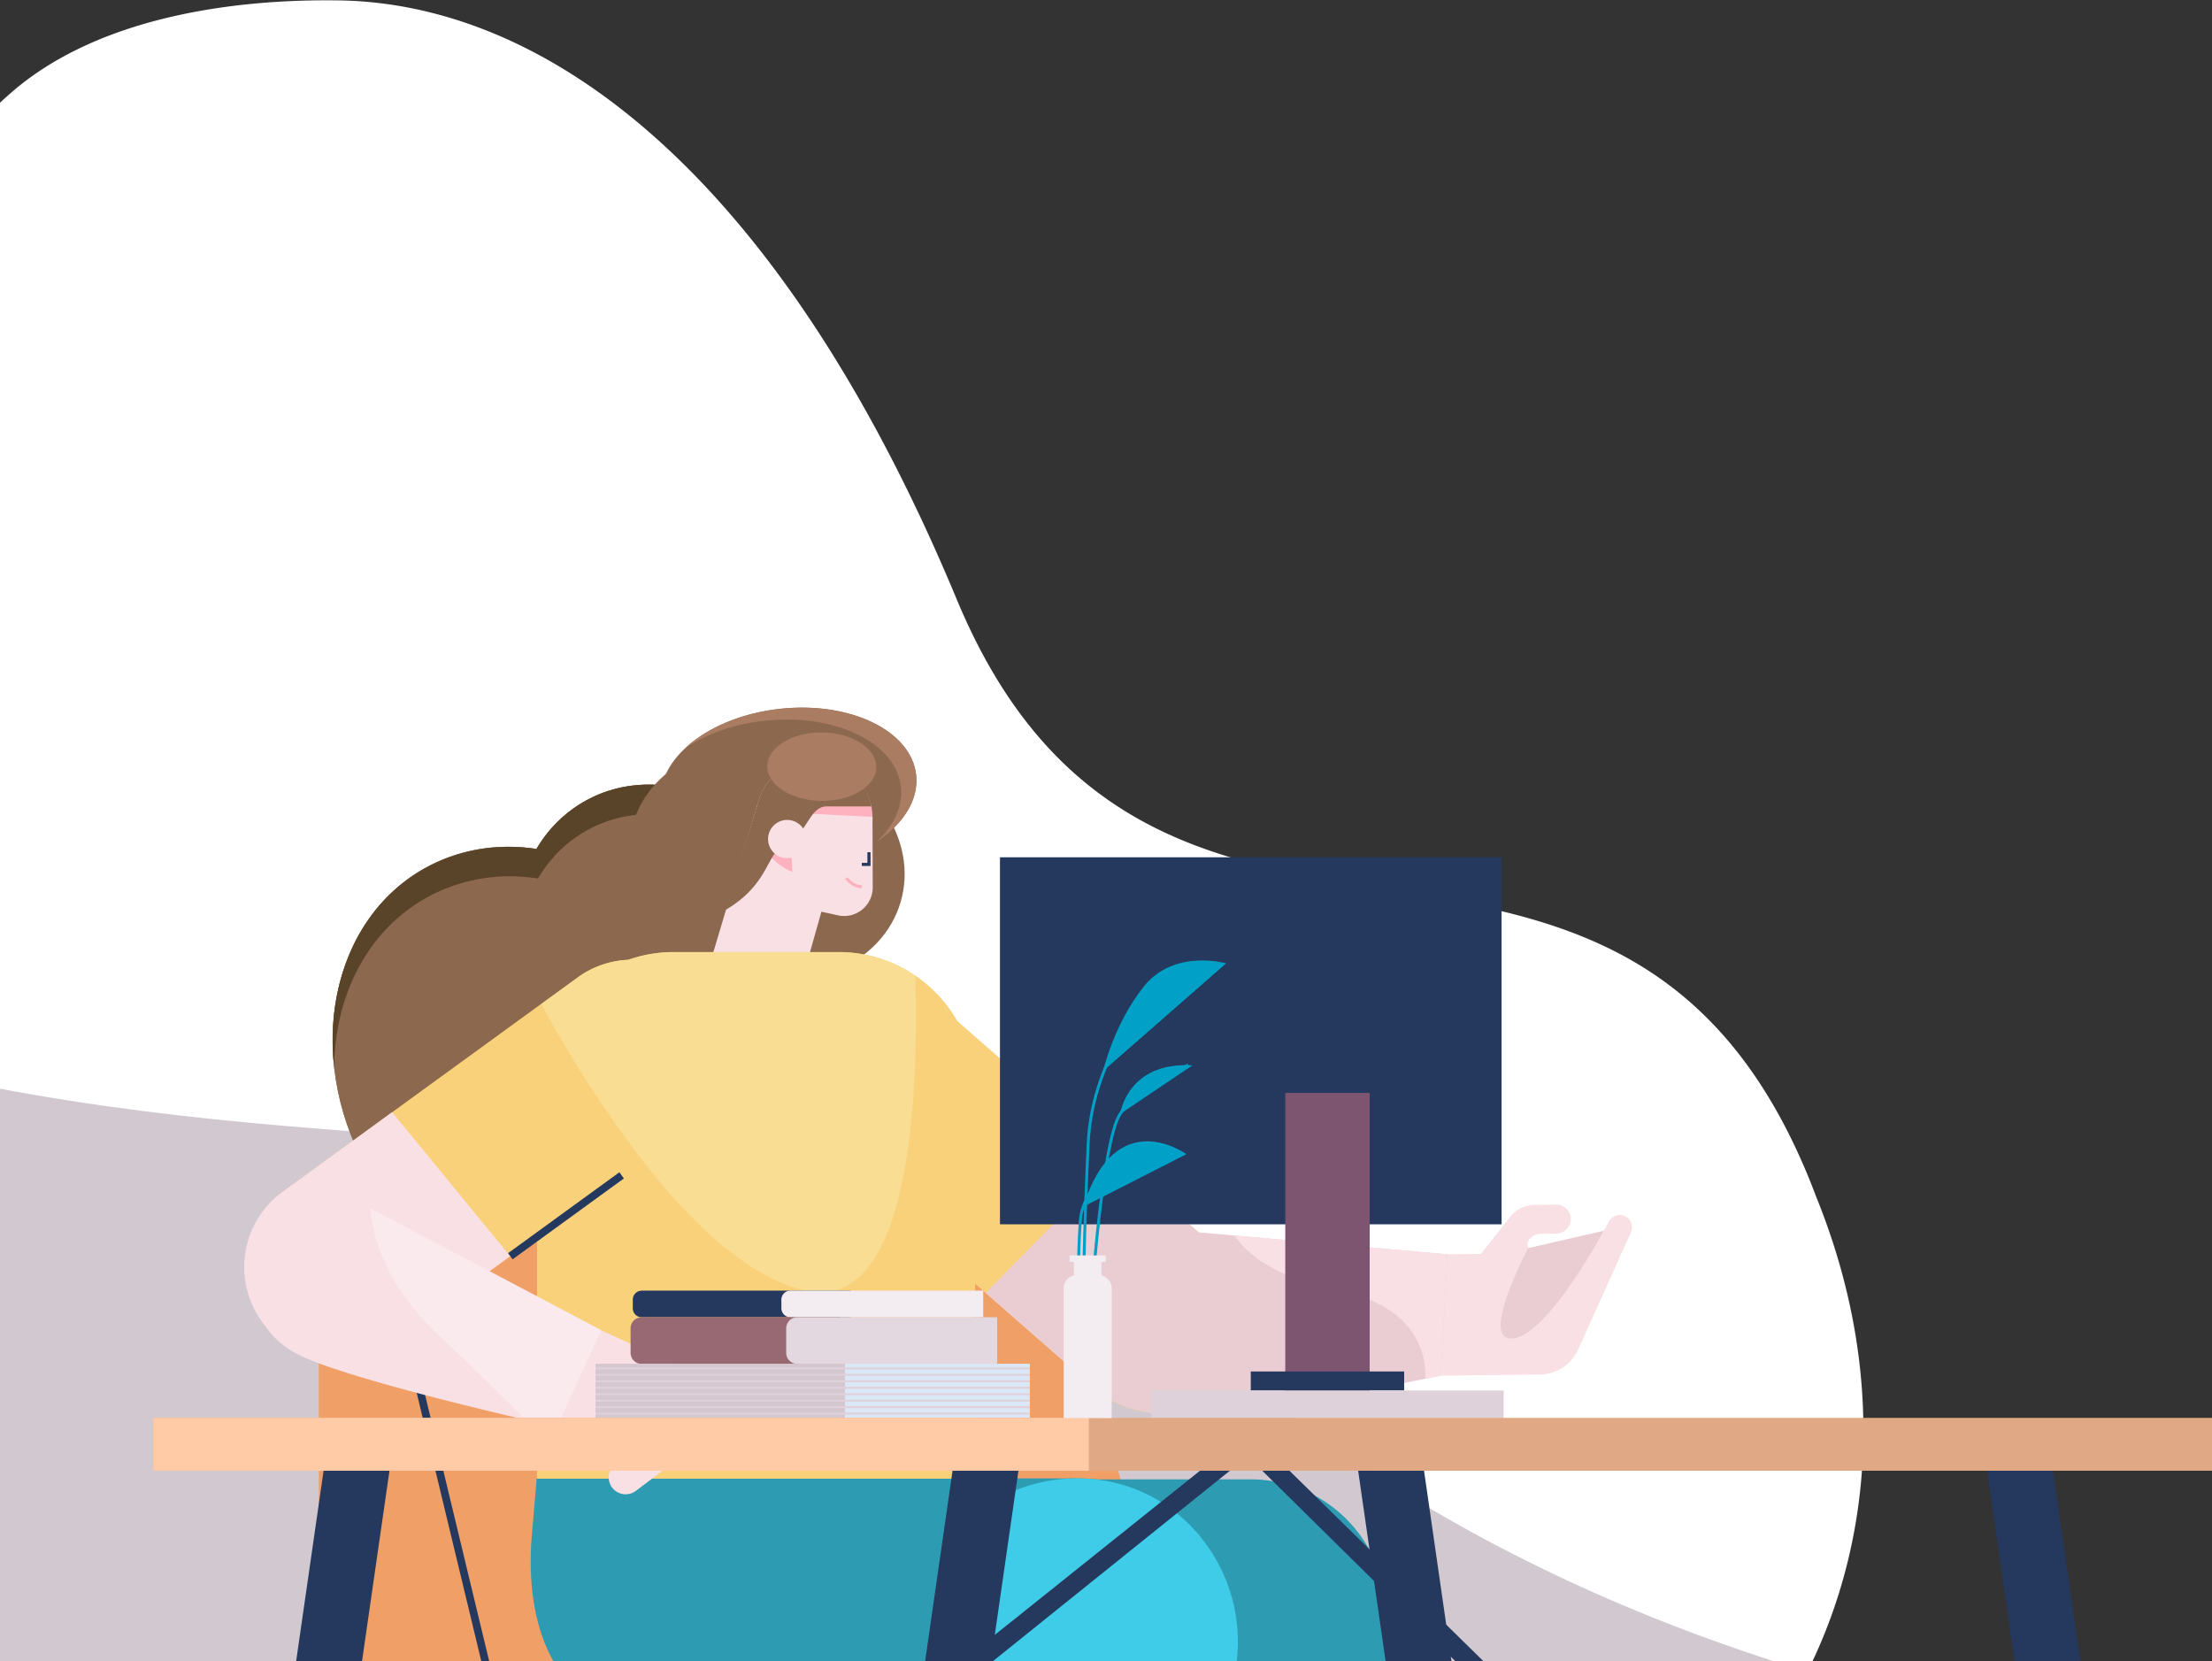 <svg xmlns="http://www.w3.org/2000/svg" xmlns:xlink="http://www.w3.org/1999/xlink" width="823" height="618" viewBox="0 0 823 618">
  <rect x="0" y="0" width="823" height="618" fill="#333333" stroke="none"/>
  <defs>
    <clipPath id="clip-iamge_login">
      <rect width="823" height="618"/>
    </clipPath>
  </defs>
  <g id="iamge_login" clip-path="url(#clip-iamge_login)">
    <path id="Path_10443" data-name="Path 10443" d="M1112.77,556.96c-1.015,1.716-2.073,3.4-3.166,5.08-41.9,64.2-139.364,104.074-303.736,82.971-93.329-12.552-133.076,33.488-171.563,80.647-.658.814-1.316,1.628-1.985,2.442-40.3,49.453-80.207,99.043-179.98,82.559-105.772-14.709-171.05-90.247-181.151-170.894-.123-.981-.234-1.971-.335-2.952-5.674-52.287,11.863-106.427,56.6-147.3,27.026-24.682,65.424-37.793,105.058-37.382a219.041,219.041,0,0,0,35.633-2.324c2.6-.4,5.118-.843,7.57-1.344,50.495-10.149,73.763-40.323,88.033-77.146.335-.873.669-1.746.992-2.628,32.767-87.815,17.615-211.07,195.756-192.939,159.41,10.336,289.97,81.907,347.354,171.605.569.9,1.137,1.8,1.695,2.707A253.638,253.638,0,0,1,1142.91,429.8c.357,1.569.681,3.138.982,4.707C1152.008,476.162,1133.117,522.824,1112.77,556.96Z" transform="translate(199.866 1242.313) rotate(-120)" fill="#fff"/>
    <g id="Group_16759" data-name="Group 16759" transform="translate(-105.417 84.59)">
      <g id="Layer_4" data-name="Layer 4" transform="translate(105.417 320.41)">
        <path id="Path_11598" data-name="Path 11598" d="M0,1083.107c34.529,6.557,71.011,10.911,107.079,13.957,86.445,7.3,178.989,9.25,251.6,35.041,59.821,21.247,97.006,55.6,140.391,85.984,43.413,30.405,98.812,58.045,160.926,78.018H0Z" transform="translate(0 -1083.107)" fill="#d1c9cf"/>
      </g>
    </g>
    <g id="Group_16764" data-name="Group 16764" transform="translate(-1699.572 -1027.658)">
      <g id="Group" transform="translate(1923.851 1255.66) rotate(45)">
        <ellipse id="Oval" cx="87.251" cy="73.177" rx="87.251" ry="73.177" transform="matrix(-0.96, -0.281, 0.281, -0.96, 167.453, 232.724)" fill="#8c684e"/>
        <ellipse id="Oval-2" data-name="Oval" cx="66.648" cy="55.899" rx="66.648" ry="55.899" transform="matrix(-0.96, -0.281, 0.281, -0.96, 157.211, 144.78)" fill="#8c684e"/>
        <ellipse id="Oval-3" data-name="Oval" cx="87.251" cy="73.177" rx="87.251" ry="73.177" transform="matrix(-0.96, -0.281, 0.281, -0.96, 167.453, 232.724)" fill="#8c684e"/>
        <ellipse id="Oval-4" data-name="Oval" cx="66.648" cy="55.899" rx="66.648" ry="55.899" transform="matrix(-0.96, -0.281, 0.281, -0.96, 157.211, 144.78)" fill="#8c684e"/>
      </g>
      <path id="Path" d="M31.025,174.811c-18.939-19.2-27.534-45.117-20.335-69.6A63.848,63.848,0,0,1,30.629,74.692c1.35-1.171,2.742-2.284,4.19-3.348A49.516,49.516,0,0,1,33.192,59.68a47.362,47.362,0,0,1,1.949-14.25C43.848,15.788,79.555.148,114.9,10.5a77.178,77.178,0,0,1,25.455,12.873,75.452,75.452,0,0,0-33.613-20.18C71.405-7.159,35.682,8.489,26.974,38.122a48.467,48.467,0,0,0-.321,25.905A64.886,64.886,0,0,0,2.524,97.9c-8.158,27.727,3.984,57.345,28.5,76.911Z" transform="translate(1925.578 1279.397) rotate(45)" fill="#59442a"/>
      <ellipse id="Oval-5" data-name="Oval" cx="51.866" cy="43.422" rx="51.866" ry="43.422" transform="matrix(-0.96, -0.281, 0.281, -0.96, 2022.469, 1404.88)" fill="#8c684e"/>
      <ellipse id="Oval-6" data-name="Oval" cx="29.984" cy="47.765" rx="29.984" ry="47.765" transform="translate(1948.75 1356.203) rotate(-96.28)" fill="#8c684e"/>
      <path id="Path-2" data-name="Path" d="M0,14.949C7.735,9.824,17.943,6.138,29.361,4.887c26.194-2.877,48.957,8.133,50.75,24.6C80.93,36.848,77.426,44.033,70.976,50c9.994-6.621,15.847-15.661,14.816-24.947C83.983,8.59,61.236-2.42,35.042.457,20.546,2.051,8.005,7.56,0,14.949Z" transform="translate(1954.642 1290.893)" fill="#aa7c62"/>
      <g id="Group_16763" data-name="Group 16763" transform="translate(1964.865 1310.189)">
        <g id="Group_16692" data-name="Group 16692" transform="translate(0 17.05)">
          <path id="Path_11767" data-name="Path 11767" d="M858.919,821.975l29.625,22.465,19.824-70.23-33-7.247Z" transform="translate(-858.919 -766.964)" fill="#f9e0e5"/>
        </g>
        <g id="Group_16694" data-name="Group 16694" transform="translate(15.94 0.005)">
          <path id="Path_11769" data-name="Path 11769" d="M921.4,728.843a21.694,21.694,0,1,0,16.536,25.842A21.694,21.694,0,0,0,921.4,728.843Z" transform="translate(-895.044 -728.333)" fill="#feb2bf"/>
        </g>
        <g id="Group_16695" data-name="Group 16695" transform="translate(28.488 19.805)">
          <path id="Path_11770" data-name="Path 11770" d="M923.481,773.208l1.585,34.573,16.688,3.665a10.647,10.647,0,0,0,12.652-10.257l-.078-26.43Z" transform="translate(-923.481 -773.208)" fill="#f9e0e5"/>
        </g>
        <g id="Group_16696" data-name="Group 16696" transform="translate(4.417)">
          <path id="Path_11771" data-name="Path 11771" d="M915.47,728.832a21.7,21.7,0,0,0-25.84,16.549L877.6,784.445c16.757-9.766,15.3-21.354,22.284-24.405,8.482-3.7,8.93-14.36,15.737-14.264H932.1A21.152,21.152,0,0,0,915.47,728.832Z" transform="translate(-877.599 -728.323)" fill="#8c684e"/>
        </g>
        <g id="Group_16697" data-name="Group 16697" transform="translate(20.473 22.486)">
          <path id="Path_11772" data-name="Path 11772" d="M913.957,779.45a7.113,7.113,0,1,0,5.421,8.473A7.112,7.112,0,0,0,913.957,779.45Z" transform="translate(-905.317 -779.283)" fill="#f9e0e5"/>
        </g>
        <g id="Group_16704" data-name="Group 16704" transform="translate(49.16 34.496)">
          <g id="Group_16701" data-name="Group 16701" transform="translate(6.193)">
            <g id="Group_16700" data-name="Group 16700">
              <path id="Path_11774" data-name="Path 11774" d="M986.45,810.465h-2.085v1.151H987.6V806.5H986.45Z" transform="translate(-984.365 -806.5)" fill="#25385e"/>
            </g>
          </g>
          <g id="Group_16703" data-name="Group 16703" transform="translate(0 9.297)">
            <g id="Group_16702" data-name="Group 16702">
              <path id="Path_11775" data-name="Path 11775" d="M971.262,827.57l-.93.677c.1.141,2.548,3.454,6.192,3.454v-1.15C973.471,830.55,971.283,827.6,971.262,827.57Z" transform="translate(-970.331 -827.57)" fill="#feb2bf"/>
            </g>
          </g>
        </g>
      </g>
      <g id="Group_16674" data-name="Group 16674" transform="translate(1818.196 1467.667)">
        <path id="Path_11751" data-name="Path 11751" d="M529.237,1085.656v177.993H845.875l-48.252-177.993Z" transform="translate(-529.237 -1085.656)" fill="#f09f67"/>
      </g>
      <g id="Group_16675" data-name="Group 16675" transform="translate(1836.175 1468.585)">
        <path id="Path_11752" data-name="Path 11752" d="M569.983,1088.4l42.475,176.408h2.934l-42.634-177.075Z" transform="translate(-569.983 -1087.737)" fill="#25385e"/>
      </g>
      <g id="Group_16676" data-name="Group 16676" transform="translate(2039.056 1577.631)">
        <path id="Path_11753" data-name="Path 11753" d="M1093.469,1334.934c-.895-.048-1.789-.065-2.7-.065a61.35,61.35,0,0,0-61.019,68.028h120.266C1154.109,1369.038,1129.225,1336.485,1093.469,1334.934Z" transform="translate(-1029.372 -1334.869)" fill="#2d9cb3"/>
      </g>
      <g id="Group_16677" data-name="Group 16677" transform="translate(2041.287 1577.984)">
        <path id="Path_11754" data-name="Path 11754" d="M1157.914,1335.667H1034.379l48.612,67.676h136.545l-14.947-36.389A50.458,50.458,0,0,0,1157.914,1335.667Z" transform="translate(-1034.379 -1335.667)" fill="#2d9cb3"/>
      </g>
      <g id="Group_16678" data-name="Group 16678" transform="translate(1897.022 1577.635)">
        <path id="Path_11755" data-name="Path 11755" d="M709.884,1334.877l-2.048,24.286c-.962,17.384,1.845,32.4,8.28,43.739H909.353v-68.025Z" transform="translate(-707.652 -1334.877)" fill="#2d9cb3"/>
      </g>
      <g id="Group_16679" data-name="Group 16679" transform="translate(2047.907 1577.631)">
        <path id="Path_11756" data-name="Path 11756" d="M1104.674,1334.934c-.895-.048-1.79-.065-2.7-.065a60.889,60.889,0,0,0-41.8,16.411l-7.563,18.46s-6.2,17.081-1.3,33.157h109.912C1165.314,1369.038,1140.429,1336.485,1104.674,1334.934Z" transform="translate(-1049.424 -1334.869)" fill="#3fcce8"/>
      </g>
      <g id="Group_16680" data-name="Group 16680" transform="translate(1790.548 1384.685)">
        <path id="Path_11757" data-name="Path 11757" d="M610.77,897.235c-.488,0-.975.016-1.464.033a34.306,34.306,0,0,0-18.914,6.636l-13.484,9.808-55.414,40.27-40.759,29.634a34.576,34.576,0,0,0,40.841,55.8l43.833-31.862,9.9-7.206,39.2-28.479,16.72-12.166a34.577,34.577,0,0,0-20.461-62.472Z" transform="translate(-466.578 -897.235)" fill="#f9d17a"/>
      </g>
      <g id="Group_16688" data-name="Group 16688" transform="translate(1993.379 1394.531)">
        <g id="Group_16681" data-name="Group 16681">
          <path id="Path_11758" data-name="Path 11758" d="M1085.2,1017.539l-37.915-33.2-64.082-56.1a34.579,34.579,0,0,0-45.725,51.886l61.234,53.6,40.766,35.688a34.574,34.574,0,1,0,45.722-51.873Z" transform="translate(-925.775 -919.602)" fill="#f9d17a"/>
        </g>
        <g id="Group_16686" data-name="Group 16686" transform="translate(109.241 81.266)">
          <g id="Group_16682" data-name="Group 16682" transform="translate(132.468)">
            <path id="Path_11759" data-name="Path 11759" d="M1540.638,1107.644h0a4.607,4.607,0,0,0-4.133,2.734,19.372,19.372,0,0,1-17.419,11.37l-9.476.109a3.187,3.187,0,0,1-2.54-5.161,5.394,5.394,0,0,1,4.176-2.056l5.675-.065a5.554,5.554,0,0,0,5.547-4.932,5.4,5.4,0,0,0-5.441-5.866l-8,.092a11.819,11.819,0,0,0-9.143,4.5l-10.818,13.725-15.509.179.521,45.12,36.928-.425a15.791,15.791,0,0,0,14.215-9.3l19.632-43.575A4.569,4.569,0,0,0,1540.638,1107.644Z" transform="translate(-1473.56 -1103.777)" fill="#f9e0e5"/>
          </g>
          <g id="Group_16683" data-name="Group 16683" transform="translate(155.293 9.717)">
            <path id="Path_11760" data-name="Path 11760" d="M1529.905,1165.858c13.026-1.338,33.713-40.06,33.713-40.06l-28.065,6.431S1516.881,1167.2,1529.905,1165.858Z" transform="translate(-1525.289 -1125.798)" fill="#eacdd3"/>
          </g>
          <g id="Group_16684" data-name="Group 16684" transform="translate(0 9.526)">
            <path id="Path_11761" data-name="Path 11761" d="M1223.526,1126.782a.636.636,0,0,0-.163-.016l-1.48-.13c-.065-.016-.114,0-.129-.016-.05.016-.066,0-.066,0l-14.182-1.253a34.557,34.557,0,0,0-34.156,34.969c.2,19.094,12.556,34.415,34.952,34.171,22.592-.261,75.029-10.409,92.35-13.89,3.595-.716,5.677-1.155,5.677-1.155v-.049l2.521-45.1-79.322-6.994Z" transform="translate(-1173.348 -1125.367)" fill="#eacdd3"/>
          </g>
          <g id="Group_16685" data-name="Group 16685" transform="translate(56.18 11.479)">
            <path id="Path_11762" data-name="Path 11762" d="M1339.036,1150.122c31.227,6.147,33.066,26.153,32.757,32.967,3.594-.715,5.677-1.155,5.677-1.155v-.049l2.521-45.1-79.322-6.993C1305.044,1136.117,1315.323,1145.454,1339.036,1150.122Z" transform="translate(-1300.668 -1129.791)" fill="#f9e0e5"/>
          </g>
        </g>
        <g id="Group_16687" data-name="Group 16687" transform="translate(72.938 64.733)">
          <path id="Path_11763" data-name="Path 11763" d="M1177.563,1099.511l-37.916-33.2-48.573,49.388,40.766,35.688a34.573,34.573,0,1,0,45.722-51.873Z" transform="translate(-1091.075 -1066.307)" fill="#eacdd3"/>
        </g>
      </g>
      <g id="Group_16689" data-name="Group 16689" transform="translate(1899.379 1381.816)">
        <path id="Path_11764" data-name="Path 11764" d="M853.741,899.6a50.612,50.612,0,0,0-28.576-8.782h-61.3a50.825,50.825,0,0,0-50.86,50.875V1086.76H876.024V941.7A50.828,50.828,0,0,0,853.741,899.6Z" transform="translate(-713.005 -890.822)" fill="#f9d17a"/>
      </g>
      <g id="Group_16690" data-name="Group 16690" transform="translate(1900.971 1381.875)">
        <path id="Path_11765" data-name="Path 11765" d="M827.185,890.822h-61.3a50.728,50.728,0,0,0-16.867,2.862A34.3,34.3,0,0,0,730.1,900.32l-13.484,9.808q1.928,3.537,4.31,7.742a430.233,430.233,0,0,0,33.293,50.419c17.761,22.77,39.018,43.378,60.342,48.371,40.319,9.45,42.433-76.215,41.2-117.056A50.61,50.61,0,0,0,827.185,890.822Z" transform="translate(-716.619 -890.822)" fill="#f9dd92"/>
      </g>
      <g id="Group_16707" data-name="Group 16707" transform="translate(1790.549 1441.402)">
        <path id="Path_11776" data-name="Path 11776" d="M480.738,1055.48a34.574,34.574,0,1,0,40.846,55.794l43.825-31.856L521.5,1025.84Z" transform="translate(-466.58 -1025.84)" fill="#f9e0e5"/>
      </g>
      <g id="Group_16708" data-name="Group 16708" transform="translate(1888.615 1463.753)">
        <rect id="Rectangle_6480" data-name="Rectangle 6480" width="51.18" height="2.843" transform="matrix(0.809, -0.588, 0.588, 0.809, 0, 30.089)" fill="#25385e"/>
      </g>
      <g id="Group_16713" data-name="Group 16713" transform="translate(1793.99 1474.442)">
        <g id="Group_16711" data-name="Group 16711">
          <g id="Group_16709" data-name="Group 16709" transform="translate(110.331 46.979)">
            <path id="Path_11777" data-name="Path 11777" d="M777.228,1223.943l-7.556-3.47c-2.135-.964-16.384-7.5-16.384-7.5l-2.726-1.25-2.363-1.076-7.282-3.336-16.493,35.985.75.346,2.222,1.015,21.072,9.66a2.075,2.075,0,0,1,.389,3.542,6.778,6.778,0,0,0-1.278,1.267,6.4,6.4,0,0,0-.533,7.261,6.333,6.333,0,0,0,9.236,1.764l35.346-26.7C794.262,1239.466,794.367,1231.545,777.228,1223.943Z" transform="translate(-724.423 -1207.308)" fill="#f9e0e5"/>
          </g>
          <g id="Group_16710" data-name="Group 16710">
            <path id="Path_11778" data-name="Path 11778" d="M517.67,1103.532a30.271,30.271,0,0,0-40.062,15.01c-6.988,15.232-2.918,32.025,14.94,40.212,16.365,7.5,61.684,18.537,83.1,23.528,7.043,1.646,11.493,2.633,11.493,2.633l16.482-35.993-85.8-45.321C517.774,1103.581,517.717,1103.552,517.67,1103.532Z" transform="translate(-474.378 -1100.839)" fill="#f9e0e5"/>
          </g>
        </g>
        <g id="Group_16712" data-name="Group 16712" transform="translate(43.292 2.693)">
          <path id="Path_11779" data-name="Path 11779" d="M572.492,1106.942c1.171,12.262,6.691,29.487,25.024,46.768,13.682,12.912,24.676,23.694,32.95,31.981,7.043,1.646,11.493,2.634,11.493,2.634l16.482-35.993-85.8-45.322C572.6,1106.991,572.539,1106.962,572.492,1106.942Z" transform="translate(-572.492 -1106.942)" fill="#faeaed"/>
        </g>
      </g>
      <g id="Group_16723" data-name="Group 16723" transform="translate(2071.626 1346.574)">
        <g id="Group_16716" data-name="Group 16716">
          <g id="Group_16715" data-name="Group 16715">
            <rect id="Rectangle_6481" data-name="Rectangle 6481" width="186.628" height="136.537" fill="#25385e"/>
          </g>
        </g>
        <g id="Group_16722" data-name="Group 16722" transform="translate(56.287 87.671)">
          <g id="Group_16721" data-name="Group 16721">
            <g id="Group_16720" data-name="Group 16720">
              <g id="Group_16717" data-name="Group 16717" transform="translate(49.858)">
                <rect id="Rectangle_6482" data-name="Rectangle 6482" width="31.403" height="112.299" fill="#7d5571"/>
              </g>
              <g id="Group_16718" data-name="Group 16718" transform="translate(37.027 103.61)">
                <rect id="Rectangle_6483" data-name="Rectangle 6483" width="57.065" height="7.074" fill="#25385e"/>
              </g>
              <g id="Group_16719" data-name="Group 16719" transform="translate(0 110.684)">
                <rect id="Rectangle_6484" data-name="Rectangle 6484" width="131.119" height="10.36" fill="#ded1da"/>
              </g>
            </g>
          </g>
        </g>
      </g>
      <g id="Group_16736" data-name="Group 16736" transform="translate(1756.572 1384.965)">
        <g id="Group_16727" data-name="Group 16727" transform="translate(164.565 122.827)">
          <g id="Group_16724" data-name="Group 16724" transform="translate(13.869)">
            <path id="Path_11780" data-name="Path 11780" d="M793.713,1179.942v3.2a3.351,3.351,0,0,0,3.35,3.351h77.784v-9.9H797.063A3.35,3.35,0,0,0,793.713,1179.942Z" transform="translate(-793.713 -1176.592)" fill="#25385e"/>
            <path id="Path_11781" data-name="Path 11781" d="M919,1179.942v3.2a3.351,3.351,0,0,0,3.35,3.351h71.747v-9.9H922.345A3.35,3.35,0,0,0,919,1179.942Z" transform="translate(-863.715 -1176.592)" fill="#f3ecf1"/>
          </g>
          <g id="Group_16725" data-name="Group 16725" transform="translate(13.054 9.902)">
            <path id="Path_11782" data-name="Path 11782" d="M791.867,1203.165v9.093A4.131,4.131,0,0,0,796,1216.39h73.721v-17.357H796A4.131,4.131,0,0,0,791.867,1203.165Z" transform="translate(-791.867 -1199.033)" fill="#996973"/>
            <path id="Path_11783" data-name="Path 11783" d="M923.081,1203.165v9.093a4.132,4.132,0,0,0,4.131,4.132h74.367v-17.357H927.212A4.132,4.132,0,0,0,923.081,1203.165Z" transform="translate(-865.183 -1199.033)" fill="#e3d8df"/>
          </g>
          <g id="Group_16726" data-name="Group 16726" transform="translate(0 27.194)">
            <rect id="Rectangle_6485" data-name="Rectangle 6485" width="68.812" height="20.134" transform="translate(92.801)" fill="#d9e7f7"/>
            <rect id="Rectangle_6486" data-name="Rectangle 6486" width="92.801" height="20.134" fill="#d4c7d0"/>
            <rect id="Rectangle_6487" data-name="Rectangle 6487" width="161.612" height="0.725" transform="translate(0 1.344)" fill="#ded1da" style="mix-blend-mode: multiply;isolation: isolate"/>
            <rect id="Rectangle_6488" data-name="Rectangle 6488" width="161.612" height="0.725" transform="translate(0 3.749)" fill="#ded1da" style="mix-blend-mode: multiply;isolation: isolate"/>
            <rect id="Rectangle_6489" data-name="Rectangle 6489" width="161.612" height="0.724" transform="translate(0 6.154)" fill="#ded1da" style="mix-blend-mode: multiply;isolation: isolate"/>
            <rect id="Rectangle_6490" data-name="Rectangle 6490" width="161.612" height="0.723" transform="translate(0 8.559)" fill="#ded1da" style="mix-blend-mode: multiply;isolation: isolate"/>
            <rect id="Rectangle_6491" data-name="Rectangle 6491" width="161.612" height="0.724" transform="translate(0 10.963)" fill="#ded1da" style="mix-blend-mode: multiply;isolation: isolate"/>
            <rect id="Rectangle_6492" data-name="Rectangle 6492" width="161.612" height="0.725" transform="translate(0 13.368)" fill="#ded1da" style="mix-blend-mode: multiply;isolation: isolate"/>
            <rect id="Rectangle_6493" data-name="Rectangle 6493" width="161.612" height="0.724" transform="translate(0 15.773)" fill="#ded1da" style="mix-blend-mode: multiply;isolation: isolate"/>
            <rect id="Rectangle_6494" data-name="Rectangle 6494" width="161.612" height="0.723" transform="translate(0 18.178)" fill="#ded1da" style="mix-blend-mode: multiply;isolation: isolate"/>
          </g>
        </g>
        <g id="Group_16729" data-name="Group 16729" transform="translate(0 170.156)">
          <g id="Group_16728" data-name="Group 16728" transform="translate(300.855 4.993)">
            <path id="Path_11784" data-name="Path 11784" d="M1070.923,1380.715h11.528l94.847-76.22,77.28,76.22h10.435l-87.121-85.546Z" transform="translate(-1070.923 -1295.169)" fill="#25385e"/>
          </g>
          <rect id="Rectangle_6495" data-name="Rectangle 6495" width="766" height="19.661" fill="#e0a884"/>
          <rect id="Rectangle_6496" data-name="Rectangle 6496" width="348.129" height="19.661" fill="#ffcaa6"/>
          <path id="Path_11785" data-name="Path 11785" d="M1050.307,1328.411l-10.213,70.878h24.512l10.213-70.878Z" transform="translate(-752.896 -1308.75)" fill="#25385e"/>
          <path id="Path_11786" data-name="Path 11786" d="M520.31,1328.411,510.1,1399.289h24.512l10.213-70.878Z" transform="translate(-456.918 -1308.75)" fill="#25385e"/>
          <path id="Path_11787" data-name="Path 11787" d="M1405.04,1328.411l10.214,70.878h24.511l-10.213-70.878Z" transform="translate(-956.722 -1308.75)" fill="#25385e"/>
          <path id="Path_11788" data-name="Path 11788" d="M1935.036,1328.411l10.212,70.878h24.512l-10.213-70.878Z" transform="translate(-1252.703 -1308.75)" fill="#25385e"/>
        </g>
        <g id="Group_16735" data-name="Group 16735" transform="translate(338.747)">
          <g id="Group_16733" data-name="Group 16733" transform="translate(4.935)">
            <g id="Group_16730" data-name="Group 16730" transform="translate(1.825 9.741)">
              <path id="Path_11789" data-name="Path 11789" d="M1173.979,978.6c-1.616,34.426-1.815,58.035-1.817,58.269l1.09.009c0-.234.2-23.824,1.817-58.227,1.605-34.186,25.158-57.33,25.4-57.56l-.758-.784C1199.466,920.535,1175.606,943.966,1173.979,978.6Z" transform="translate(-1172.162 -920.303)" fill="#00a0c7"/>
            </g>
            <g id="Group_16731" data-name="Group 16731" transform="translate(4.669 38.43)">
              <path id="Path_11790" data-name="Path 11790" d="M1189.539,1003.729c-6.885,10.581-10.771,70.09-10.932,72.618l1.087.07c.04-.616,4.027-61.75,10.759-72.094,6.714-10.318,25-17.919,25.183-17.994l-.413-1.008C1214.459,985.635,1196.441,993.124,1189.539,1003.729Z" transform="translate(-1178.607 -985.321)" fill="#00a0c7"/>
            </g>
            <g id="Group_16732" data-name="Group 16732" transform="translate(0 73.962)">
              <path id="Path_11791" data-name="Path 11791" d="M1168.775,1088.363c-1.071,13.63-.679,32.833-.675,33.026l1.09-.024c0-.191-.4-19.34.673-32.917,1.045-13.292,16.989-21.547,17.149-21.629l-.493-.972C1185.839,1066.192,1169.87,1074.457,1168.775,1088.363Z" transform="translate(-1168.026 -1065.848)" fill="#00a0c7"/>
            </g>
            <path id="Path_11792" data-name="Path 11792" d="M1205.392,907.749c-11.279,13.959-15.269,31.6-15.269,31.6l45.767-40.046S1216.671,893.79,1205.392,907.749Z" transform="translate(-1180.373 -898.227)" fill="#00a0c7"/>
            <path id="Path_11793" data-name="Path 11793" d="M1173.362,1075.04l38.391-19.561S1185.3,1036.227,1173.362,1075.04Z" transform="translate(-1171.008 -983.424)" fill="#00a0c7"/>
            <path id="Path_11794" data-name="Path 11794" d="M1204.42,1004.664l26.944-18.125C1207.008,985.1,1204.42,1004.664,1204.42,1004.664Z" transform="translate(-1188.361 -947.53)" fill="#00a0c7"/>
          </g>
          <g id="Group_16734" data-name="Group 16734" transform="translate(0 109.719)">
            <path id="Path_11795" data-name="Path 11795" d="M1169.9,1163.615h-8.238a4.818,4.818,0,0,0-4.818,4.818v48.335h17.875v-48.335A4.819,4.819,0,0,0,1169.9,1163.615Z" transform="translate(-1156.841 -1156.232)" fill="#f3ecf1"/>
            <rect id="Rectangle_6497" data-name="Rectangle 6497" width="10.257" height="6.683" transform="translate(3.809 2.409)" fill="#f3ecf1"/>
            <rect id="Rectangle_6498" data-name="Rectangle 6498" width="13.444" height="2.409" transform="translate(2.215)" fill="#f3ecf1"/>
          </g>
        </g>
      </g>
      <ellipse id="Oval-7" data-name="Oval" cx="20.274" cy="12.73" rx="20.274" ry="12.73" transform="matrix(-1, -0.01, 0.01, -1, 2025.461, 1325.807)" fill="#aa7c62"/>
    </g>
  </g>
</svg>
